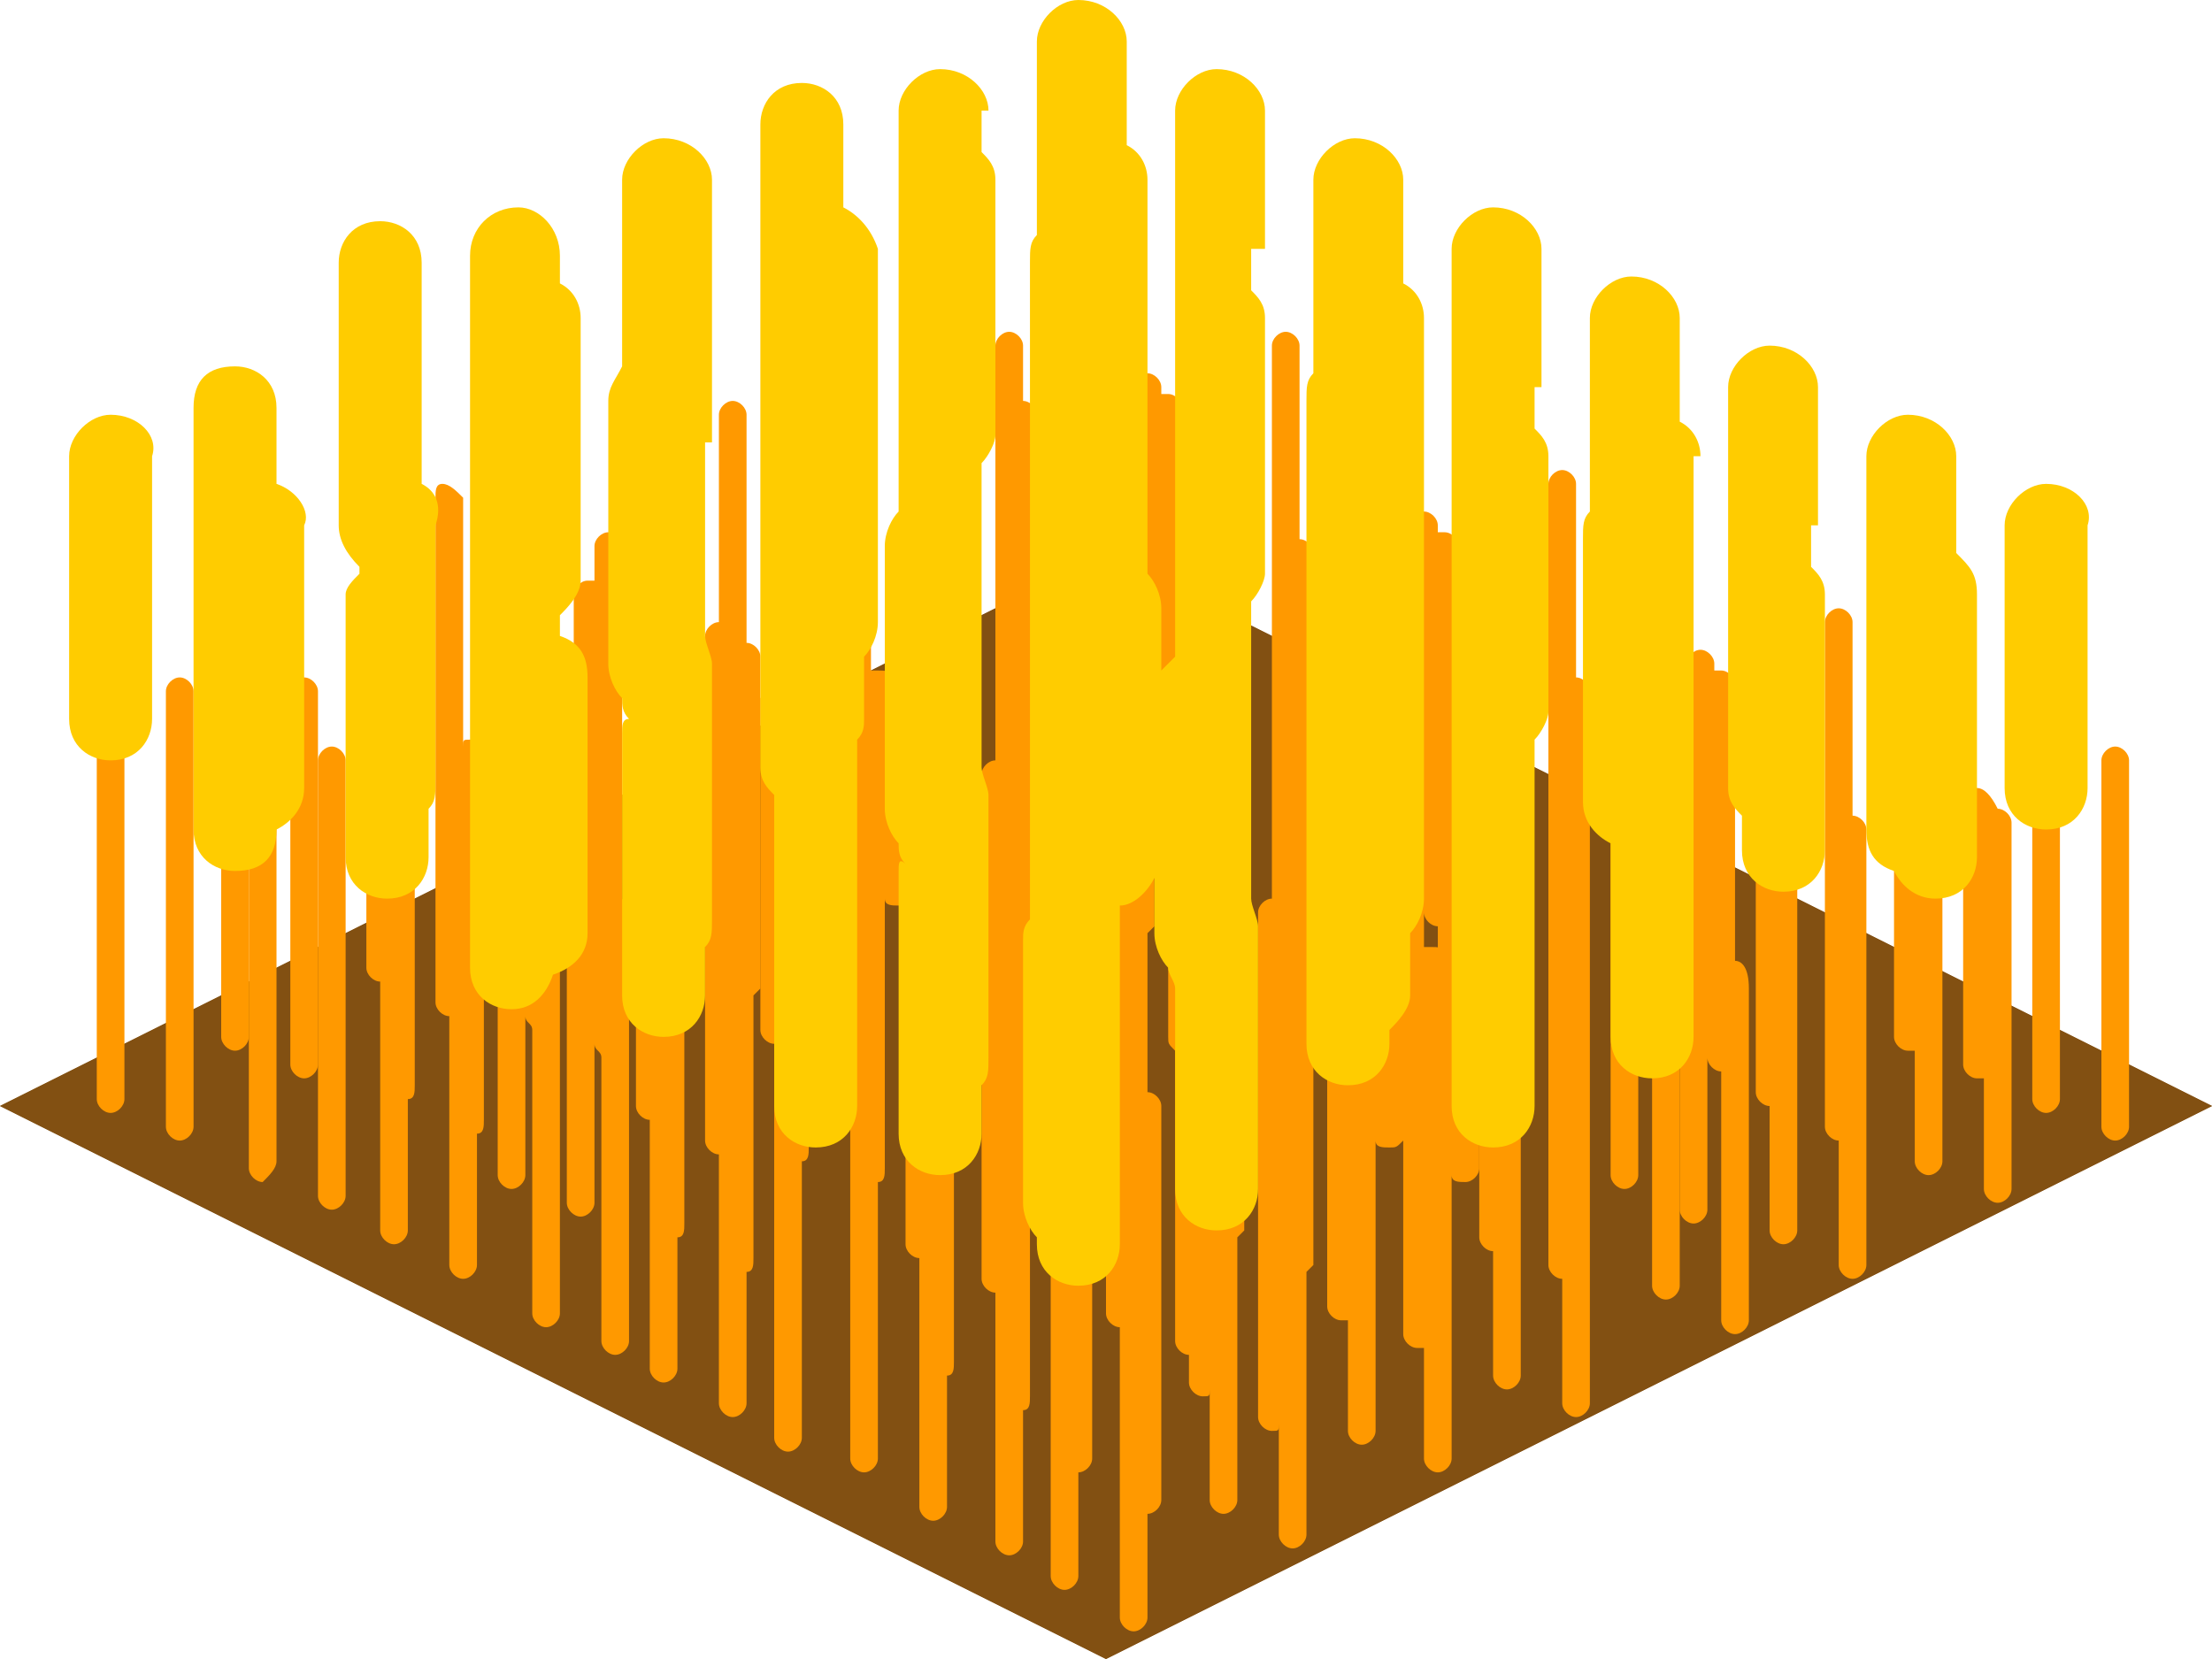 <svg xmlns:xlink="http://www.w3.org/1999/xlink"  viewBox="0 0 32 24" xmlns="http://www.w3.org/2000/svg"><path d="m16 8 16 8-16 8-16-8z" fill="#825012"/><path d="m16 8 16 8-16 8-16-8z" fill="#825012"/><g fill="#f90"><path d="m1.6 9.4c-.1 0-.2.1-.2.2v6.3c0 .1.1.2.2.2s.2-.1.2-.2v-6.3c0-.1-.1-.2-.2-.2z"/><path d="m3.4 9.4c-.1 0-.2.1-.2.2v5.4c0 .1.1.2.2.2s.2-.1.2-.2v-5.4c0-.1-.1-.2-.2-.2z"/><path d="m3.8 10.4c-.1 0-.2.1-.2.2v6.3c0 .1.1.2.2.2.1-.1.2-.2.2-.3v-6.3s-.1-.1-.2-.1z"/><path d="m5.8 10.3c-.1 0-.1 0-.1.1v-3.6c0-.1-.1-.2-.2-.2s-.2.1-.2.2v7.2c0 .1.1.2.2.2v3.6c0 .1.1.2.2.2s.2-.1.2-.2v-1.9c.1 0 .1-.1.1-.2v-5.3s-.1-.1-.2-.1z"/><path d="m9.8 8.8v-3.2c0-.1-.1-.2-.2-.2s-.2.1-.2.2v3c-.1 0-.2.1-.2.2v7.2c0 .1.1.2.2.2v3.6c0 .1.1.2.2.2s.2-.1.2-.2v-1.9c.1 0 .1-.1.1-.2v-3.8s.1-.1.1-.1v-4.8c0-.1-.1-.2-.2-.2zm-.2 3.5c0 .1 0 .1 0 0v-.4z"/><path d="m14 5.5c0-.1-.1-.2-.2-.2v-.7c0-.1-.1-.2-.2-.2s-.2.1-.2.2v3 2.3.8s-.1 0-.1.1v-2.7c0-.1-.1-.2-.2-.2s-.2.1-.2.2v1.7c0-.1-.1-.1-.2-.1 0 0 0 0-.1 0v-4.5c0-.1-.1-.2-.2-.2s-.2.1-.2.2v5.2.1-2.8c0-.1-.1-.2-.2-.2s-.2.1-.2.2v1.7c0-.1-.1-.1-.2-.1 0 0 0 0-.1 0v-4.6c0-.1-.1-.2-.2-.2s-.2.1-.2.2v5.3s-.1.1-.1.1v4.8c0 .1.1.2.2.2v3.9 1.8c0 .1.1.2.2.2s.2-.1.2-.2v-1.8-2.2c.1 0 .1-.1.1-.2v-4.2c0 .1.1.1.2.1s.1 0 .2-.1v2.8c0 .1.1.2.2.2v3.9 1.8c0 .1.1.2.2.2s.2-.1.2-.2v-1.8-2.2c.1 0 .1-.1.1-.2v-3.9c0 .1.1.1.2.1 0 0 .1 0 .1-.1v5c0 .1.1.2.2.2v3.6c0 .1.1.2.2.2s.2-.1.2-.2v-1.9c.1 0 .1-.1.1-.2v-3.8s.1-.1.1-.1v-4.8s0 0 0-.1v-5.4zm-.4 8.8c0 .1 0 .1 0 0v-.4z"/><path d="m8 12.5v-5.1c0-.1-.1-.2-.2-.2s-.2.1-.2.2v.6h-.1c-.1-.1-.2 0-.2.1v3.3s-.1.1-.1.1v5.5c0 .1.1.2.2.2s.2-.1.2-.2v-2.3c0 .1.1.1.1.2v4.1c0 .1.1.2.2.2s.2-.1.2-.2v-6.3c0-.1-.1-.1-.1-.2z"/><path d="m18 7.5c0-.1-.1-.2-.2-.2v-.7-2c0-.1-.1-.2-.2-.2s-.2.1-.2.2v2 3 .3 2 .8s0 0 0 0v-.7c0-.1 0-.1-.1-.2v-1.7c0-.1-.1-.2-.2-.2v-4c0-.1-.1-.2-.2-.2h-.1v-.1c0-.1-.1-.2-.2-.2s-.2.1-.2.2v1.4c-.1 0-.1.1-.1.2v4.2-1.7c0-.1-.1-.2-.2-.2v-4c0-.1-.1-.2-.2-.2h-.1v-.1c0-.1-.1-.2-.2-.2s-.2.1-.2.2v1.4c-.1 0-.1.1-.1.2v5.2s-.1.1-.1.1v4.3.1 6.3c0 .1.1.2.2.2s.2-.1.2-.2v-1.5c.1 0 .2-.1.2-.2v-5.4c0-.1-.1-.2-.2-.2v-2.3s.1-.1.1-.1v-3.9 1.6c0 .1.1.2.2.2v3.6c0 .1 0 .1.1.2v4.2c0 .1.1.2.2.2v4.2c0 .1.1.2.2.2s.2-.1.2-.2v-1.5c.1 0 .2-.1.2-.2v-5.7c0-.1-.1-.2-.2-.2v-2.3s.1-.1.1-.1v-3.8 1.6c0 .1.1.2.2.2v3.6c0 .1 0 .1.1.2v4.2c0 .1.1.2.2.2v.4c0 .1.1.2.2.2s.1 0 .1-.1v1.6c0 .1.1.2.2.2s.2-.1.2-.2v-3.8s.1-.1.1-.1v-4.8s0 0 0-.1zm-.4 8.8c0 .1 0 .1 0 0v-.4z"/><path d="m22 9.5c0-.1-.1-.2-.2-.2v-.7-2c0-.1-.1-.2-.2-.2s-.2.1-.2.2v2 3 .3 2 4c0 .1.1.2.2.2v1.8c0 .1.1.2.2.2s.2-.1.2-.2v-4.9s0 0 0-.1z"/><path d="m24.1 13.5v-4c0-.1-.1-.2-.2-.2h-.1v-.1c0-.1-.1-.2-.2-.2s-.2.1-.2.2v1.4c-.1 0-.1.1-.1.2v6.2c0 .1.1.2.2.2s.2-.1.2-.2v-3.8 1.6c0 .1.1.2.2.2v3.6c0 .1.1.2.2.2s.2-.1.2-.2v-4.8c0-.2-.1-.3-.2-.3z"/><path d="m29.6 10.4c-.1 0-.2.1-.2.2v5.3c0 .1.1.2.2.2s.2-.1.2-.2v-5.3c0-.1-.1-.2-.2-.2z"/><path d="m27.9 11.3c-.1-.2-.2-.3-.3-.3s-.2.1-.2.2v3.8c0 .1.1.2.2.2h.1v1.6c0 .1.1.2.2.2s.2-.1.2-.2v-5.3c0-.1-.1-.2-.2-.2z"/><path d="m25.8 11.3v-.8-2c0-.1-.1-.2-.2-.2s-.2.1-.2.2v2 3.3 2c0 .1.1.2.2.2v1.8c0 .1.1.2.2.2s.2-.1.2-.2v-6.3c0-.1-.1-.2-.2-.2z"/><path d="m2.6 9.8c-.1 0-.2.1-.2.2v6.3c0 .1.1.2.2.2s.2-.1.2-.2v-6.3c0-.1-.1-.2-.2-.2z"/><path d="m4.4 9.8c-.1 0-.2.1-.2.2v5.4c0 .1.1.2.2.2s.2-.1.2-.2v-5.4c0-.1-.1-.2-.2-.2z"/><path d="m4.8 10.8c-.1 0-.2.1-.2.2v6.3c0 .1.1.2.2.2s.2-.1.2-.2v-6.3c0-.1-.1-.2-.2-.2z"/><path d="m6.8 10.7c-.1 0-.1 0-.1.1v-3.6c-.1-.1-.2-.2-.3-.2s-.1.1-.1.2v7.3c0 .1.1.2.2.2v3.6c0 .1.1.2.2.2s.2-.1.2-.2v-1.9c.1 0 .1-.1.1-.2v-5.3c0-.1-.1-.2-.2-.2z"/><path d="m10.8 9.3v-3.3c0-.1-.1-.2-.2-.2s-.2.1-.2.2v3c-.1 0-.2.1-.2.2v7.3c0 .1.1.2.2.2v3.6c0 .1.1.2.2.2s.2-.1.2-.2v-1.9c.1 0 .1-.1.1-.2v-3.8s.1-.1.1-.1v-4.8c0-.1-.1-.2-.2-.2zm-.2 3.5v-.4z"/><path d="m15 6c0-.1-.1-.2-.2-.2v-.8c0-.1-.1-.2-.2-.2s-.2.1-.2.2v3 2.3.7c-.1 0-.2.1-.2.2v7.3c0 .1.1.2.2.2v3.6c0 .1.1.2.2.2s.2-.1.2-.2v-1.9c.1 0 .1-.1.1-.2v-3.8s.1-.1.1-.1v-4.8s0 0 0-.1zm-.4 8.8v-.4z"/><path d="m9 13v-5.1c0-.1-.1-.2-.2-.2s-.2.1-.2.2v.5h-.1c-.1 0-.2.1-.2.2v3.3s-.1.1-.1.1v5.4c0 .1.1.2.2.2s.2-.1.2-.2v-2.3c0 .1.1.1.1.2v4.1c0 .1.1.2.2.2s.2-.1.2-.2v-6.3s-.1-.1-.1-.1z"/><path d="m19 8c0-.1-.1-.2-.2-.2v-.8-2c0-.1-.1-.2-.2-.2s-.2.1-.2.2v2 3 .3 2 .7c-.1 0-.2.1-.2.2v7.3c0 .1.1.2.2.2s.1 0 .1-.1v1.6c0 .1.1.2.2.2s.2-.1.2-.2v-3.8s.1-.1.1-.1v-4.8s0 0 0-.1zm-.4 8.8v-.4z"/><path d="m21.1 11.9v-4c0-.1-.1-.2-.2-.2h-.1v-.1c0-.1-.1-.2-.2-.2s-.2.1-.2.2v1.4c-.1 0-.1.1-.1.2v5.2.1-2.8c0-.1-.1-.2-.2-.2v-4c0-.1-.1-.2-.2-.2h-.1v-.1c0-.1-.1-.2-.2-.2s-.2.1-.2.2v1.4c-.1 0-.1.1-.1.2v5.2s-.1.1-.1.1v4.8c0 .1.1.2.2.2h.1v1.6c0 .1.1.2.2.2s.2-.1.2-.2v-4.2c0 .1.1.1.2.1s.1 0 .2-.1v2.8c0 .1.1.2.2.2h.1v1.6c0 .1.1.2.2.2s.2-.1.2-.2v-4.1c0 .1.1.1.2.1s.2-.1.2-.2v-4.8c-.1-.1-.2-.2-.3-.2zm-1.2 1.5c0-.1-.1-.1-.2-.1 0 0 0 0-.1 0v-2.1 1.6c0 .1.1.2.2.2v.4zm1 .4c0-.1-.1-.1-.2-.1 0 0 0 0-.1 0v-2.1 1.6c0 .1.1.2.2.2v.4z"/><path d="m23 10c0-.1-.1-.2-.2-.2v-.8-2c0-.1-.1-.2-.2-.2s-.2.1-.2.2v2 3 .3 2 4c0 .1.1.2.2.2v1.8c0 .1.1.2.2.2s.2-.1.2-.2v-4.8s0 0 0-.1z"/><path d="m25.1 13.9v-4c0-.1-.1-.2-.2-.2h-.1v-.1c0-.1-.1-.2-.2-.2s-.2.1-.2.2v1.4c-.1 0-.1.1-.1.2v6.3c0 .1.1.2.2.2s.2-.1.2-.2v-3.8 1.6c0 .1.1.2.2.2v3.6c0 .1.1.2.2.2s.2-.1.2-.2v-4.8c0-.3-.1-.4-.2-.4z"/><path d="m30.6 10.8c-.1 0-.2.1-.2.2v5.3c0 .1.1.2.2.2s.2-.1.2-.2v-5.3c0-.1-.1-.2-.2-.2z"/><path d="m28.9 11.7s0 .1 0 0c-.1-.2-.2-.3-.3-.3s-.2.1-.2.2v3.8c0 .1.1.2.2.2h.1v1.6c0 .1.1.2.2.2s.2-.1.2-.2v-5.3c0-.1-.1-.2-.2-.2z"/><path d="m26.8 11.8v-.8-2c0-.1-.1-.2-.2-.2s-.2.1-.2.2v2 3.3 2c0 .1.1.2.2.2v1.8c0 .1.1.2.2.2s.2-.1.2-.2v-6.3c0-.1-.1-.2-.2-.2z"/></g><path d="m1.6 6c-.3 0-.6.3-.6.6v3.8c0 .4.3.6.6.6.4 0 .6-.3.6-.6v-3.8c.1-.3-.2-.6-.6-.6z" fill="#fc0"/><path d="m14.3 1.6c0-.3-.3-.6-.7-.6-.3 0-.6.3-.6.6v3 .8 1.3.7c-.1.1-.2.3-.2.5v3.8c0 .2.1.4.2.5 0 .1 0 .2.1.3-.1-.1-.1 0-.1.1v3.8c0 .4.3.6.6.6.4 0 .6-.3.6-.6v-.7c.1-.1.1-.2.1-.4v-3.8c0-.1-.1-.3-.1-.4v-2.7-1.7c.1-.1.2-.3.2-.4v-3.7c0-.2-.1-.3-.2-.4v-.6z" fill="#fc0"/><path d="m4 7v-1.1c0-.4-.3-.6-.6-.6-.4 0-.6.2-.6.6v6.1c0 .4.3.6.6.6.4 0 .6-.2.6-.6.2-.1.4-.3.4-.6v-3.8c.1-.2-.1-.5-.4-.6z" fill="#fc0"/><path d="m12.2 3v-1.2c0-.4-.3-.6-.6-.6-.4 0-.6.3-.6.6v3.7.2 5.4c0 .2.1.3.2.4v.2 3.8.5c0 .4.3.6.6.6.4 0 .6-.3.6-.6v-.6-3.8-.9c.1-.1.1-.2.1-.3v-.9c.1-.1.2-.3.2-.5v-5.4c-.1-.3-.3-.5-.5-.6z" fill="#fc0"/><path d="m6.1 7v-3.2c0-.4-.3-.6-.6-.6-.4 0-.6.3-.6.6v3.8c0 .2.1.4.3.6v.1c-.1.1-.2.2-.2.3v3.8c0 .4.3.6.6.6.4 0 .6-.3.6-.6v-.7c.1-.1.1-.2.1-.4v-3.7c.1-.3 0-.5-.2-.6z" fill="#fc0"/><path d="m10.3 6.4v-1.8-2c0-.3-.3-.6-.7-.6-.3 0-.6.3-.6.6v2 .7c-.1.2-.2.3-.2.5v3.8c0 .2.1.4.2.5 0 .1 0 .2.1.3-.1 0-.1.1-.1.2v3.8c0 .4.3.6.6.6.4 0 .6-.3.6-.6v-.7c.1-.1.1-.2.1-.4v-3.7c0-.1-.1-.3-.1-.4v-2.8z" fill="#fc0"/><path d="m18.3 3.6v-2c0-.3-.3-.6-.7-.6-.3 0-.6.3-.6.6v2 1.8 1.3.8 1.3.7c-.1.1-.1.1-.2.2v-.9c0-.2-.1-.4-.2-.5v-2.7c0-.1 0-.1 0-.2v-2.8c0-.2-.1-.4-.3-.5v-1.5c0-.3-.3-.6-.7-.6-.3 0-.6.3-.6.6v2.8c-.1.1-.1.2-.1.4v3.7.2 5.4.2c-.1.1-.1.2-.1.3v3.8c0 .2.1.4.2.5v.1c0 .4.3.6.6.6.4 0 .6-.3.6-.6v-4.9c.2 0 .4-.2.5-.4v.8c0 .2.1.4.2.5 0 .1.1.2.1.3v2.9c0 .4.3.6.6.6.4 0 .6-.3.6-.6v-3.8c0-.1-.1-.3-.1-.4v-2.8-1.5c.1-.1.2-.3.2-.4v-3.7c0-.2-.1-.3-.2-.4v-.6z" fill="#fc0"/><path d="m8.1 9.2v-.1-.2c.1-.1.3-.3.3-.5v-3.8c0-.2-.1-.4-.3-.5v-.4c0-.4-.3-.7-.6-.7-.4 0-.7.3-.7.7v4.7.2 5.4c0 .4.3.6.6.6s.5-.2.6-.5c.3-.1.5-.3.5-.6v-3.7c0-.3-.1-.5-.4-.6z" fill="#fc0"/><path d="m20.6 4.6c0-.2-.1-.4-.3-.5v-1.5c0-.3-.3-.6-.7-.6-.3 0-.6.3-.6.6v2.8c-.1.1-.1.2-.1.4v3.7.2 5.4c0 .4.3.6.6.6.4 0 .6-.3.6-.6v-.2c.1-.1.3-.3.3-.5v-.9c.1-.1.2-.3.2-.5v-5.4c0-.1 0-.1 0-.2z" fill="#fc0"/><path d="m22.3 5.6v-2c0-.3-.3-.6-.7-.6-.3 0-.6.3-.6.6v2 1.8 1.3.8 1.3 1.8 3.4c0 .4.3.6.6.6.4 0 .6-.3.6-.6v-3.6-1.7c.1-.1.2-.3.2-.4v-3.7c0-.2-.1-.3-.2-.4v-.6z" fill="#fc0"/><path d="m24.6 6.6c0-.2-.1-.4-.3-.5v-1.5c0-.3-.3-.6-.7-.6-.3 0-.6.3-.6.6v2.8c-.1.1-.1.2-.1.4v3.8c0 .3.2.5.4.6v2.8c0 .4.3.6.6.6.4 0 .6-.3.6-.6v-5.4c0-.1 0-.1 0-.2v-2.8z" fill="#fc0"/><path d="m26.3 7.6v-2c0-.3-.3-.6-.7-.6-.3 0-.6.3-.6.6v2 1.8 2c0 .2.1.3.2.4v.5c0 .4.3.6.6.6.4 0 .6-.3.6-.6v-3.7c0-.2-.1-.3-.2-.4v-.6z" fill="#fc0"/><path d="m29.6 7c-.3 0-.6.3-.6.6v3.8c0 .4.3.6.6.6.4 0 .6-.3.6-.6v-3.8c.1-.3-.2-.6-.6-.6z" fill="#fc0"/><path d="m28.3 8v-1.4c0-.3-.3-.6-.7-.6-.3 0-.6.3-.6.6v5.4c0 .3.1.5.4.6.1.2.3.4.6.4.4 0 .6-.3.6-.6v-3.8c0-.3-.1-.4-.3-.6z" fill="#fc0"/></svg>